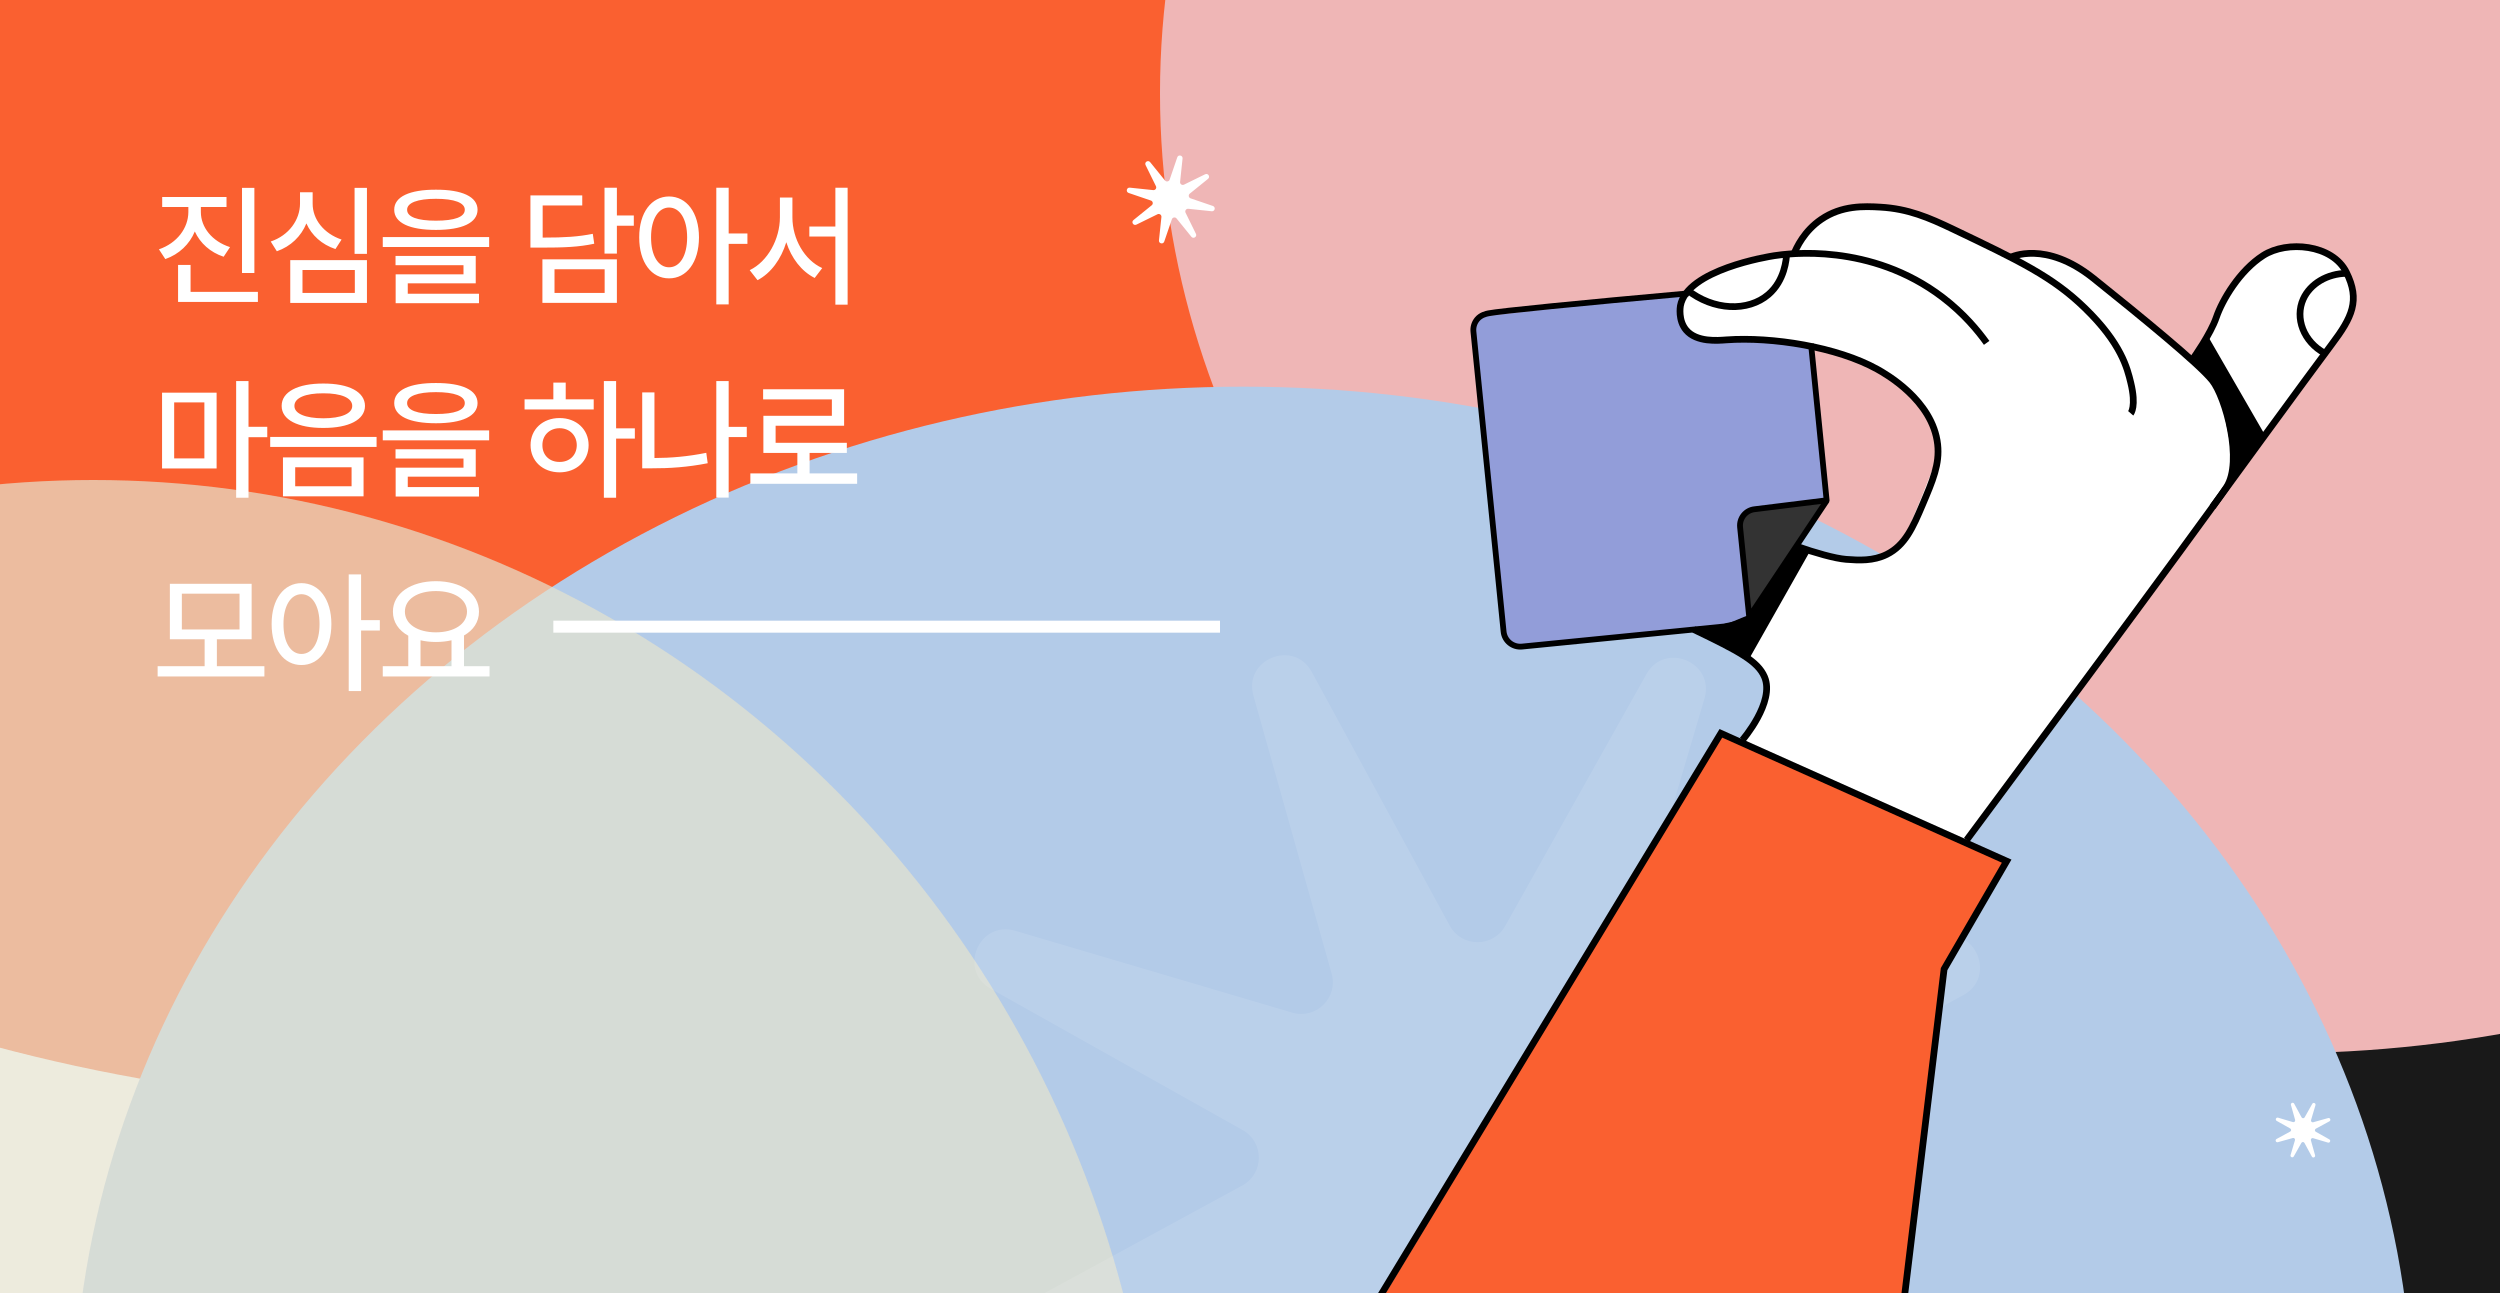 <svg width="375" height="194" viewBox="0 0 375 194" fill="none" xmlns="http://www.w3.org/2000/svg">
<g clip-path="url(#clip0_5367_2534)">
<mask id="mask0_5367_2534" style="mask-type:alpha" maskUnits="userSpaceOnUse" x="0" y="0" width="375" height="201">
<rect width="375" height="201" fill="white"/>
</mask>
<g mask="url(#mask0_5367_2534)">
<rect x="-5" y="-5" width="386" height="260" fill="white"/>
</g>
<mask id="mask1_5367_2534" style="mask-type:alpha" maskUnits="userSpaceOnUse" x="-14" y="-31" width="417" height="353">
<rect x="-13.5" y="-30.5" width="416" height="352" rx="5.5" fill="#191919" stroke="#191919"/>
</mask>
<g mask="url(#mask1_5367_2534)">
<g filter="url(#filter0_f_5367_2534)">
<ellipse cx="401.5" cy="228" rx="167.5" ry="144" fill="#191919"/>
</g>
<g filter="url(#filter1_f_5367_2534)">
<ellipse cx="69" cy="22" rx="200" ry="144" fill="#FA6030"/>
</g>
<g filter="url(#filter2_f_5367_2534)">
<ellipse cx="341.5" cy="14" rx="167.5" ry="144" fill="#EFB6B6"/>
</g>
<g filter="url(#filter3_f_5367_2534)">
<ellipse cx="186.5" cy="213.5" rx="175.5" ry="155.5" fill="#B3CBE8"/>
</g>
<g opacity="0.7" filter="url(#filter4_f_5367_2534)">
<ellipse cx="14" cy="237" rx="160" ry="165" fill="#E5E2CE"/>
</g>
</g>
<path opacity="0.1" d="M246.968 101.119C249.738 96.181 257.271 99.359 255.667 104.788L243.391 146.337C242.332 149.921 245.636 153.268 249.234 152.255L290.938 140.521C296.388 138.987 299.468 146.561 294.494 149.266L256.435 169.965C253.152 171.751 253.121 176.454 256.381 178.282L294.168 199.473C299.106 202.243 295.929 209.776 290.499 208.172L248.95 195.897C245.366 194.838 242.019 198.141 243.032 201.739L254.766 243.443C256.3 248.893 248.726 251.973 246.021 247L225.322 208.94C223.536 205.657 218.833 205.626 217.005 208.886L195.814 246.673C193.044 251.612 185.511 248.434 187.115 243.004L199.39 201.455C200.449 197.871 197.146 194.524 193.548 195.537L151.844 207.271C146.394 208.805 143.314 201.231 148.287 198.526L186.347 177.827C189.63 176.041 189.661 171.339 186.401 169.511L148.614 148.319C143.675 145.549 146.853 138.016 152.283 139.62L193.832 151.896C197.416 152.955 200.763 149.651 199.75 146.053L188.016 104.349C186.482 98.899 194.056 95.819 196.761 100.793L217.46 138.852C219.246 142.135 223.948 142.166 225.777 138.906L246.968 101.119Z" fill="white"/>
<path d="M346.838 165.575C346.992 165.301 347.409 165.478 347.319 165.779L346.657 168.01C346.598 168.208 346.781 168.394 346.98 168.338L349.221 167.71C349.523 167.626 349.693 168.046 349.418 168.195L347.372 169.304C347.19 169.403 347.188 169.664 347.368 169.765L349.397 170.906C349.67 171.06 349.493 171.477 349.193 171.388L346.962 170.725C346.763 170.666 346.578 170.849 346.634 171.049L347.261 173.289C347.346 173.591 346.926 173.761 346.776 173.486L345.667 171.44C345.568 171.258 345.308 171.256 345.206 171.436L344.066 173.465C343.912 173.738 343.495 173.561 343.584 173.261L344.246 171.03C344.305 170.831 344.122 170.646 343.923 170.702L341.682 171.329C341.38 171.414 341.21 170.994 341.486 170.844L343.531 169.735C343.713 169.636 343.715 169.376 343.535 169.274L341.507 168.134C341.233 167.98 341.41 167.563 341.711 167.652L343.941 168.314C344.14 168.373 344.326 168.19 344.27 167.991L343.642 165.75C343.558 165.448 343.978 165.278 344.127 165.554L345.236 167.599C345.335 167.781 345.595 167.783 345.697 167.603L346.838 165.575Z" fill="white"/>
<path d="M176.589 23.601C176.746 23.139 177.435 23.291 177.384 23.776L177.014 27.287C176.98 27.607 177.312 27.839 177.602 27.697L180.77 26.141C181.208 25.926 181.587 26.52 181.208 26.827L178.464 29.047C178.214 29.25 178.285 29.649 178.59 29.753L181.93 30.893C182.392 31.051 182.24 31.739 181.755 31.688L178.245 31.318C177.924 31.284 177.692 31.617 177.834 31.906L179.39 35.074C179.605 35.512 179.011 35.892 178.704 35.512L176.484 32.769C176.281 32.518 175.882 32.589 175.778 32.894L174.638 36.234C174.481 36.696 173.792 36.545 173.843 36.059L174.213 32.549C174.247 32.229 173.914 31.997 173.625 32.139L170.457 33.695C170.019 33.91 169.64 33.316 170.019 33.009L172.763 30.788C173.013 30.586 172.942 30.186 172.637 30.082L169.297 28.943C168.835 28.785 168.987 28.096 169.472 28.148L172.982 28.517C173.303 28.551 173.535 28.219 173.393 27.93L171.837 24.762C171.621 24.324 172.216 23.944 172.523 24.324L174.743 27.067C174.946 27.317 175.345 27.247 175.449 26.942L176.589 23.601Z" fill="white"/>
<path d="M30.129 31.812C30.129 34.078 31.799 36.207 34.504 37.066L33.547 38.512C31.535 37.848 30.021 36.471 29.221 34.723C28.439 36.627 26.877 38.131 24.797 38.863L23.84 37.398C26.564 36.471 28.244 34.205 28.254 31.812V31.051H24.328V29.547H33.977V31.051H30.129V31.812ZM26.711 45.289V39.742H28.586V43.785H38.684V45.289H26.711ZM36.301 40.953V28.18H38.156V40.953H36.301ZM55.041 28.18V38.082H53.186V28.18H55.041ZM40.608 36.227C43.342 35.309 44.993 32.984 45.002 30.543V28.844H46.897V30.543C46.887 32.906 48.577 35.035 51.233 35.934L50.315 37.359C48.284 36.685 46.75 35.309 45.959 33.512C45.178 35.435 43.625 36.959 41.526 37.691L40.608 36.227ZM43.538 45.445V39.02H55.041V45.445H43.538ZM45.373 43.941H53.225V40.504H45.373V43.941ZM65.384 28.453C69.329 28.443 71.624 29.508 71.634 31.461C71.624 33.424 69.329 34.488 65.384 34.488C61.438 34.488 59.124 33.424 59.134 31.461C59.124 29.508 61.438 28.443 65.384 28.453ZM57.415 37.047V35.562H73.372V37.047H57.415ZM59.329 39.781V38.395H71.36V42.496H61.165V44.059H71.848V45.484H59.348V41.148H69.524V39.781H59.329ZM61.067 31.461C61.057 32.545 62.6 33.102 65.384 33.102C68.186 33.102 69.729 32.545 69.719 31.461C69.729 30.426 68.186 29.82 65.384 29.82C62.6 29.82 61.057 30.426 61.067 31.461ZM92.533 28.16V32.32H95.072V33.863H92.533V38.043H90.677V28.16H92.533ZM79.564 37.145V29.312H87.338V30.816H81.4V35.641C84.808 35.641 86.722 35.504 88.919 35.074L89.134 36.559C86.771 37.057 84.701 37.145 80.951 37.145H79.564ZM81.361 45.426V38.902H92.533V45.426H81.361ZM83.177 43.941H90.697V40.387H83.177V43.941ZM100.355 29.469C102.973 29.479 104.838 31.861 104.848 35.602C104.838 39.381 102.973 41.764 100.355 41.754C97.738 41.764 95.873 39.381 95.883 35.602C95.873 31.861 97.738 29.479 100.355 29.469ZM97.66 35.602C97.65 38.385 98.764 40.094 100.355 40.094C101.977 40.094 103.07 38.385 103.07 35.602C103.07 32.857 101.977 31.139 100.355 31.129C98.764 31.139 97.65 32.857 97.66 35.602ZM107.445 45.66V28.16H109.301V35.016H112.113V36.578H109.301V45.66H107.445ZM118.862 32.613C118.862 35.816 120.659 39.01 123.334 40.211L122.202 41.695C120.219 40.699 118.715 38.727 117.944 36.334C117.172 38.853 115.649 40.982 113.627 42.027L112.455 40.523C115.17 39.225 116.977 35.855 116.987 32.613V29.625H118.862V32.613ZM121.401 35.484V33.98H125.307V28.16H127.143V45.699H125.307V35.484H121.401ZM32.492 58.898V70.266H24.309V58.898H32.492ZM26.125 68.762H30.656V60.363H26.125V68.762ZM35.422 74.66V57.16H37.277V64.016H40.09V65.578H37.277V74.66H35.422ZM48.498 57.531C52.336 57.522 54.739 58.772 54.748 60.891C54.739 62.971 52.336 64.201 48.498 64.191C44.67 64.201 42.239 62.971 42.248 60.891C42.239 58.772 44.67 57.522 48.498 57.531ZM40.53 67.043V65.539H56.487V67.043H40.53ZM42.444 74.445V68.606H54.534V74.445H42.444ZM44.163 60.891C44.153 62.053 45.803 62.736 48.498 62.746C51.174 62.736 52.844 62.053 52.834 60.891C52.844 59.68 51.174 58.986 48.498 58.996C45.803 58.986 44.153 59.68 44.163 60.891ZM44.28 72.941H52.737V70.09H44.28V72.941ZM65.384 57.453C69.329 57.443 71.624 58.508 71.634 60.461C71.624 62.424 69.329 63.488 65.384 63.488C61.438 63.488 59.124 62.424 59.134 60.461C59.124 58.508 61.438 57.443 65.384 57.453ZM57.415 66.047V64.562H73.372V66.047H57.415ZM59.329 68.781V67.394H71.36V71.496H61.165V73.059H71.848V74.484H59.348V70.148H69.524V68.781H59.329ZM61.067 60.461C61.057 61.545 62.6 62.102 65.384 62.102C68.186 62.102 69.729 61.545 69.719 60.461C69.729 59.426 68.186 58.82 65.384 58.82C62.6 58.82 61.057 59.426 61.067 60.461ZM92.416 57.16V64.25H95.228V65.793H92.416V74.66H90.58V57.16H92.416ZM78.685 61.418V59.895H83.002V57.395H84.857V59.895H89.056V61.418H78.685ZM79.584 66.769C79.584 64.387 81.419 62.707 83.939 62.707C86.449 62.707 88.285 64.387 88.294 66.769C88.285 69.172 86.449 70.842 83.939 70.852C81.419 70.842 79.584 69.172 79.584 66.769ZM81.361 66.769C81.351 68.293 82.445 69.309 83.939 69.289C85.423 69.309 86.507 68.293 86.517 66.769C86.507 65.275 85.423 64.24 83.939 64.231C82.445 64.24 81.351 65.275 81.361 66.769ZM112.016 64.035V65.559H109.301V74.641H107.445V57.16H109.301V64.035H112.016ZM96.332 70.246V58.859H98.168V68.703C100.609 68.693 103.158 68.488 105.941 67.922L106.156 69.484C103.158 70.08 100.404 70.256 97.777 70.246H96.332ZM128.569 71.008V72.57H112.553V71.008H119.604V67.941H114.506V62.375H124.78V59.914H114.467V58.391H126.616V63.859H116.342V66.418H127.026V67.941H121.44V71.008H128.569ZM39.66 99.93V101.473H23.645V99.93H30.695V95.887H25.48V87.566H37.746V95.887H32.531V99.93H39.66ZM27.277 94.422H35.93V89.051H27.277V94.422ZM45.217 87.469C47.834 87.478 49.7 89.861 49.709 93.602C49.7 97.381 47.834 99.764 45.217 99.754C42.6 99.764 40.735 97.381 40.745 93.602C40.735 89.861 42.6 87.478 45.217 87.469ZM42.522 93.602C42.512 96.385 43.625 98.094 45.217 98.094C46.838 98.094 47.932 96.385 47.932 93.602C47.932 90.857 46.838 89.139 45.217 89.129C43.625 89.139 42.512 90.857 42.522 93.602ZM52.307 103.66V86.16H54.163V93.016H56.975V94.578H54.163V103.66H52.307ZM73.43 99.93V101.473H57.415V99.93H61.243V95.359C59.807 94.568 58.928 93.318 58.938 91.746C58.928 88.992 61.634 87.186 65.384 87.176C69.143 87.186 71.848 88.992 71.848 91.746C71.848 93.289 71.009 94.529 69.602 95.32V99.93H73.43ZM60.735 91.746C60.735 93.621 62.639 94.842 65.384 94.852C68.108 94.842 70.042 93.621 70.052 91.746C70.042 89.861 68.108 88.66 65.384 88.66C62.639 88.66 60.735 89.861 60.735 91.746ZM63.079 99.93H67.727V96.043C67.014 96.209 66.223 96.297 65.384 96.297C64.563 96.297 63.782 96.209 63.079 96.043V99.93Z" fill="white"/>
<path d="M222.482 47.449C222.482 47.449 220.909 47.645 221.17 50.275C221.431 52.905 225.567 94.301 225.567 94.301C225.567 94.301 225.853 97.084 227.659 96.998C229.464 96.912 259.818 93.71 259.818 93.71L262.024 93.306L260.984 79.776C260.984 79.776 260.641 77.829 263.554 77.468C266.472 77.107 273.974 75.307 273.974 75.307L271.967 52.205C271.967 52.205 267.014 51.093 264.822 51.19C262.536 50.522 257.884 51.598 256.107 51.19C254.33 50.782 252.453 50.025 252.321 48.497C252.189 46.969 252.417 44.966 252.417 44.966L253.125 44L222.482 47.449Z" fill="#929DD9"/>
<path d="M262.509 91.934L261.316 81.33C261.316 81.33 259.847 77.303 262.854 76.719C265.862 76.136 273.844 75.198 273.844 75.198L262.509 91.934Z" fill="#333333"/>
<path d="M261.739 111.194C261.739 111.194 264.76 106.994 265.188 104.677C265.616 102.36 263.693 99.616 263.693 99.616L253.609 94.427L262.321 93.483L269.118 82.04C269.118 82.04 273.465 83.891 276.229 84.024C278.989 84.153 283.682 84.282 285.18 81.535C286.678 78.787 290.116 69.813 290.116 69.813C290.116 69.813 291.097 64.835 288.483 61.714C285.869 58.594 281.218 54.157 277.128 53.138C273.037 52.12 264.956 50.538 261.55 50.667C258.144 50.796 254.378 52.069 252.87 49.476C251.361 46.883 251.739 43.773 254.603 41.901C257.467 40.029 263.565 38.171 265.541 38.034C267.516 37.898 269.3 37.746 269.3 37.746C269.3 37.746 270.825 33.855 273.546 32.56C276.267 31.265 282.116 29.716 288.129 32.316C294.142 34.917 301.628 38.174 301.628 38.174C301.628 38.174 307.002 37.143 310.961 39.293C316.539 43.54 328.752 53.903 328.752 53.903L332.238 48.412C332.238 48.412 333.855 42.833 337.354 40.017C340.852 37.202 342.887 35.911 348.022 37.625C353.158 39.34 353.368 45.874 352.28 47.793C351.192 49.712 327.996 81.215 327.996 81.215L294.613 126L261.739 111.194Z" fill="white"/>
<path d="M200 207H284.153L291.837 144.942L301 129.105L258.362 110L200 207Z" fill="#FA6030"/>
<path d="M284.156 207L291.615 145.363L301 129.173L258.131 110L200 206.024" stroke="black" stroke-width="1.013" stroke-miterlimit="10"/>
<path d="M269.576 81.975C272.211 82.904 275.233 83.772 276.926 83.903C278.859 84.052 280.995 84.165 283.007 83.165C285.784 81.786 286.951 79.06 288.361 75.741C289.922 72.068 290.97 69.604 290.648 66.662C289.915 60.018 282.731 56.019 281.607 55.391C275.591 52.041 265.82 50.488 258.951 50.981C257.688 51.073 254.502 51.378 252.924 49.513C251.693 48.059 252.04 45.996 252.061 45.868C253.042 40.469 265.261 38.487 266.145 38.352C268.16 38.044 280.577 36.342 291.407 44.613C294.582 47.038 296.701 49.619 298 51.431" stroke="black" stroke-width="1.013" stroke-miterlimit="10"/>
<path d="M261.366 111C261.366 111 266.286 105.306 264.676 101.535C263.656 99.15 260.805 97.674 254.074 94.427" stroke="black" stroke-width="1.013" stroke-miterlimit="10"/>
<path d="M319.609 62C319.609 62 320.488 60.987 319.609 57.384C319.1 55.291 318.232 51.547 312.715 46.197C307.874 41.503 302.898 39.124 292.95 34.371C289.274 32.613 286.206 31.308 282.066 31.071C279.621 30.93 276.279 30.785 273.179 32.91C270.648 34.642 269.491 37.053 269 38.313" stroke="black" stroke-width="1.013" stroke-miterlimit="10"/>
<path d="M301.625 38.582C301.625 38.582 306.823 35.988 314.018 41.753C321.213 47.518 329.799 54.535 331.821 57.044C333.84 59.55 336.492 69.201 333.969 73.087C331.445 76.973 295 126 295 126" stroke="black" stroke-width="1.013" stroke-miterlimit="10"/>
<path d="M329 53.738C329 53.738 331.585 50.12 332.452 47.591C333.314 45.062 335.907 40.606 339.489 38.317C343.067 36.029 349.858 36.63 351.957 40.846C354.056 45.062 352.82 47.591 349.735 51.687C346.649 55.783 331.882 76.041 331.882 76.041" stroke="black" stroke-width="1.013" stroke-miterlimit="10"/>
<path d="M253 43.431C257.047 46.662 262.235 46.769 265.257 44.181C267.717 42.072 267.96 38.849 268 38" stroke="black" stroke-width="1.013" stroke-miterlimit="10"/>
<path d="M352 41C349.102 41.028 346.525 42.563 345.488 44.854C344.204 47.7 345.511 51.261 348.735 53" stroke="black" stroke-width="1.013" stroke-miterlimit="10"/>
<path d="M263 93.039C261.55 93.351 260.1 93.659 258.651 93.971L228.294 96.988C226.909 97.124 225.676 96.12 225.539 94.746L221.013 49.742C220.944 49.053 221.16 48.404 221.568 47.906C222.116 47.239 222.931 47.066 223.267 46.998C224.94 46.668 236.889 45.471 253.284 44" stroke="black" stroke-width="0.872" stroke-miterlimit="10"/>
<path d="M273.654 75.086C270.174 75.517 266.695 75.949 263.219 76.381C261.863 76.515 260.875 77.729 261.013 79.084L262.378 92.526L274 75.107C273.231 67.403 272.465 59.703 271.695 52" stroke="black" stroke-width="0.872" stroke-miterlimit="10" stroke-linecap="square" stroke-linejoin="bevel"/>
<path d="M271.365 82.918L262.272 99L254 94.498L259.368 93.453L262.388 92.211C264.687 88.807 266.988 85.404 269.286 82C269.856 82.398 270.795 82.52 271.365 82.918Z" fill="black"/>
<path d="M329 54.242L332.026 57.41L333.42 60.897L334.611 66.953L334.826 71.402L339.56 64.932L330.941 50L329 54.242Z" fill="black"/>
<path d="M83 94H183" stroke="white" stroke-width="1.8"/>
</g>
<defs>
<filter id="filter0_f_5367_2534" x="34" y="-116" width="735" height="688" filterUnits="userSpaceOnUse" color-interpolation-filters="sRGB">
<feFlood flood-opacity="0" result="BackgroundImageFix"/>
<feBlend mode="normal" in="SourceGraphic" in2="BackgroundImageFix" result="shape"/>
<feGaussianBlur stdDeviation="100" result="effect1_foregroundBlur_5367_2534"/>
</filter>
<filter id="filter1_f_5367_2534" x="-331" y="-322" width="800" height="688" filterUnits="userSpaceOnUse" color-interpolation-filters="sRGB">
<feFlood flood-opacity="0" result="BackgroundImageFix"/>
<feBlend mode="normal" in="SourceGraphic" in2="BackgroundImageFix" result="shape"/>
<feGaussianBlur stdDeviation="100" result="effect1_foregroundBlur_5367_2534"/>
</filter>
<filter id="filter2_f_5367_2534" x="-26" y="-330" width="735" height="688" filterUnits="userSpaceOnUse" color-interpolation-filters="sRGB">
<feFlood flood-opacity="0" result="BackgroundImageFix"/>
<feBlend mode="normal" in="SourceGraphic" in2="BackgroundImageFix" result="shape"/>
<feGaussianBlur stdDeviation="100" result="effect1_foregroundBlur_5367_2534"/>
</filter>
<filter id="filter3_f_5367_2534" x="-189" y="-142" width="751" height="711" filterUnits="userSpaceOnUse" color-interpolation-filters="sRGB">
<feFlood flood-opacity="0" result="BackgroundImageFix"/>
<feBlend mode="normal" in="SourceGraphic" in2="BackgroundImageFix" result="shape"/>
<feGaussianBlur stdDeviation="100" result="effect1_foregroundBlur_5367_2534"/>
</filter>
<filter id="filter4_f_5367_2534" x="-346" y="-128" width="720" height="730" filterUnits="userSpaceOnUse" color-interpolation-filters="sRGB">
<feFlood flood-opacity="0" result="BackgroundImageFix"/>
<feBlend mode="normal" in="SourceGraphic" in2="BackgroundImageFix" result="shape"/>
<feGaussianBlur stdDeviation="100" result="effect1_foregroundBlur_5367_2534"/>
</filter>
<clipPath id="clip0_5367_2534">
<rect width="375" height="194" fill="white"/>
</clipPath>
</defs>
</svg>
